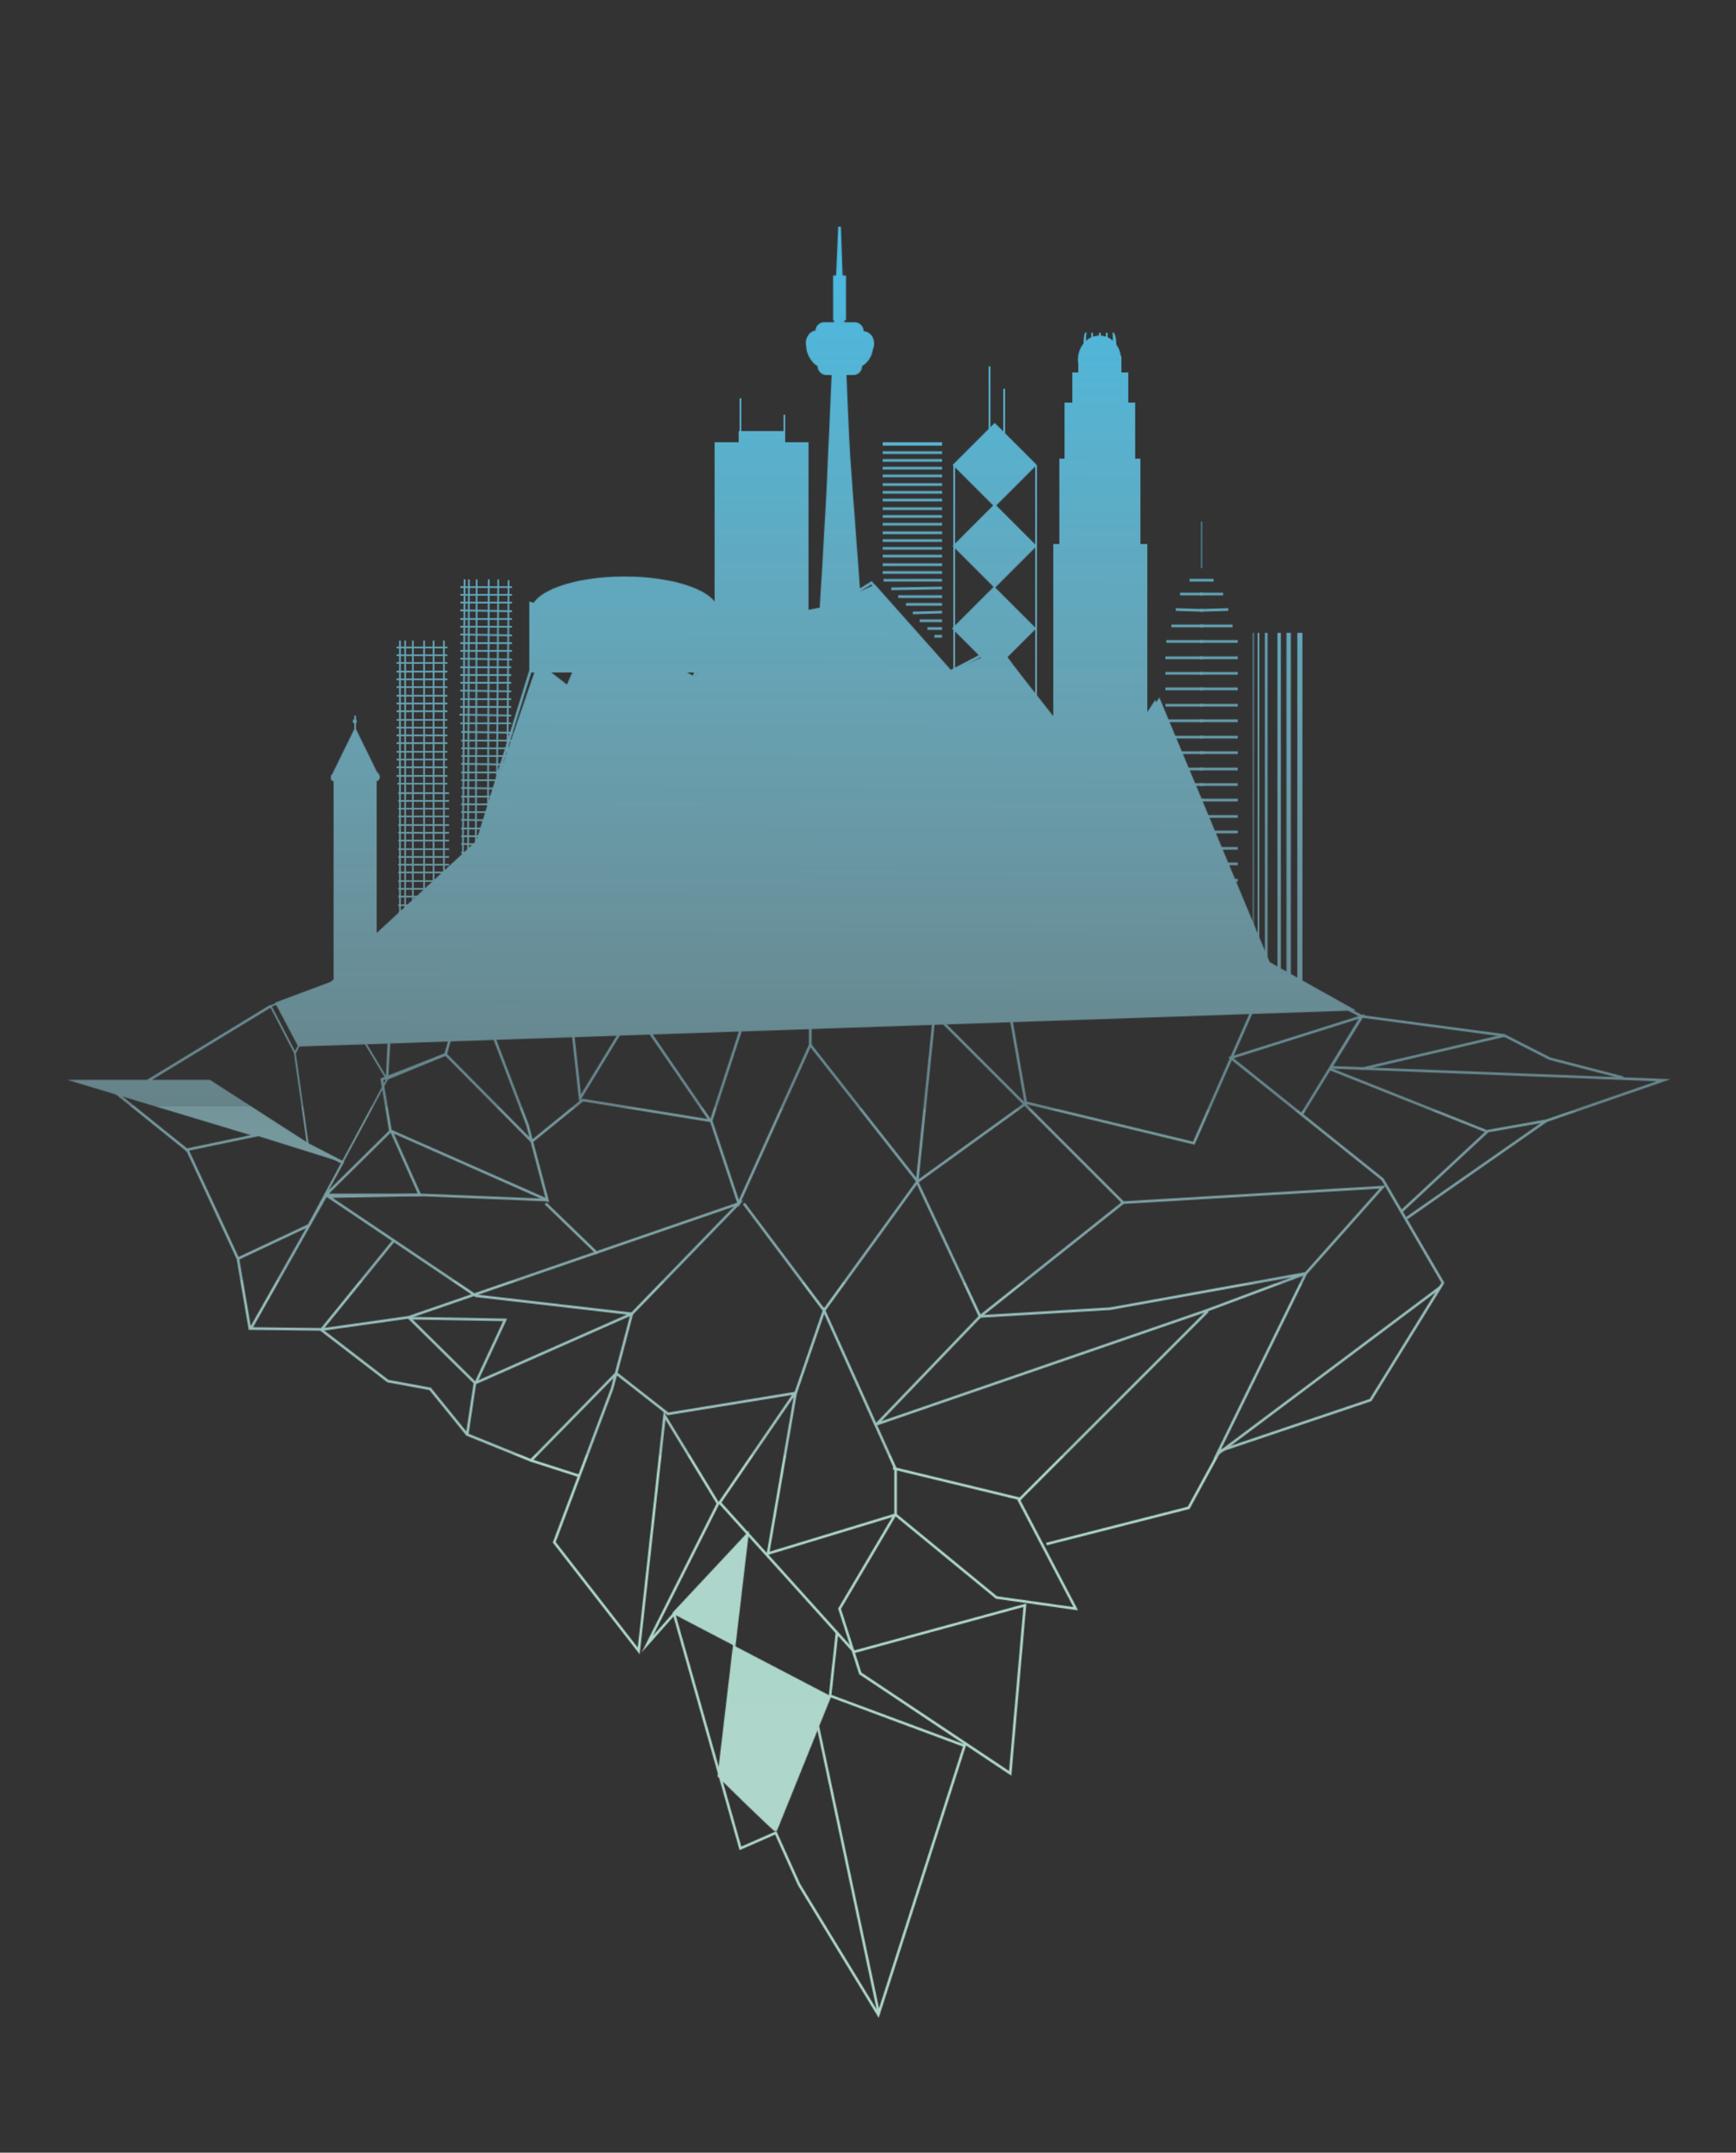 <svg xmlns="http://www.w3.org/2000/svg" viewBox="0 0 2014 2497">
  <rect x="0" y="0" width="2014" height="2497" fill="#333333" stroke="none"/>
  <defs>
    <linearGradient id="linear-gradient" x1="1010.8" y1="205.5" x2="1003.5" y2="2218.5" gradientUnits="userSpaceOnUse">
      <stop offset="0" stop-color="#bce8dc" stop-opacity=".9"/>
      <stop offset=".2" stop-color="#bbe8dc" stop-opacity=".9"/>
      <stop offset=".3" stop-color="#b9e6dc" stop-opacity=".9"/>
      <stop offset=".3" stop-color="#b5e4dd" stop-opacity=".8"/>
      <stop offset=".4" stop-color="#aee0dd" stop-opacity=".8"/>
      <stop offset=".4" stop-color="#a7dbde" stop-opacity=".7"/>
      <stop offset=".5" stop-color="#9dd6df" stop-opacity=".6"/>
      <stop offset=".5" stop-color="#99d3df" stop-opacity=".5"/>
      <stop offset=".7" stop-color="#7fcbe0" stop-opacity=".7"/>
      <stop offset="1" stop-color="#49bae2"/>
    </linearGradient>
    <linearGradient id="linear-gradient-2" y1="1248.5" x2="2014" y2="1248.5" gradientUnits="userSpaceOnUse">
      <stop offset="0" stop-color="#b8f8ff" stop-opacity=".9"/>
      <stop offset=".1" stop-color="#b4f8ff" stop-opacity=".9"/>
      <stop offset=".3" stop-color="#a6f9ff" stop-opacity=".9"/>
      <stop offset=".5" stop-color="#91faff" stop-opacity=".8"/>
      <stop offset=".6" stop-color="#72fbff" stop-opacity=".8"/>
      <stop offset=".8" stop-color="#4afcff" stop-opacity=".7"/>
      <stop offset=".9" stop-color="#1bfeff" stop-opacity=".6"/>
      <stop offset="1" stop-color="#0ff" stop-opacity=".5"/>
    </linearGradient>
    <style>
      .cls-1,.cls-2,.cls-3,.cls-4,.cls-6,.cls-7{stroke:#fff;stroke-miterlimit:10}.cls-1{stroke-width:2px}.cls-2{stroke-width:5px}.cls-3{stroke-width:4px}.cls-4,.cls-7{stroke-width:3px}.cls-7{fill:none}
    </style>
    <mask id="mask" x="0" y="0" width="2014" height="2497" maskUnits="userSpaceOnUse">
      <g id="cityscape">
        <g id="hk-2">
          <path class="cls-1" transform="rotate(-135 1154 729)" d="M1121 695h67v67h-67z"/>
          <path class="cls-1" transform="rotate(-135 1154 634)" d="M1121 601h67v67h-67z"/>
          <path class="cls-1" transform="rotate(-135 1154 540)" d="M1121 507h67v67h-67z"/>
          <path class="cls-1" d="M1202 540v303M1107 540v264M1154 778V494M1165 504v-53M1148 500v-75"/>
        </g>
        <g id="hk-1">
          <ellipse class="cls-1" cx="1275.6" cy="417.1" rx="24" ry="26.9"/>
          <path class="cls-1" transform="rotate(180 1276 581)" d="M1252 415h48v333h-48z"/>
          <path class="cls-1" transform="rotate(180 1276 600)" d="M1244 434h63v333h-63z"/>
          <path class="cls-1" transform="rotate(180 1276 635)" d="M1236 469h80v333h-80z"/>
          <path class="cls-1" transform="rotate(180 1276 700)" d="M1230 534h92v333h-92z"/>
          <path class="cls-1" transform="rotate(180 1276 799)" d="M1222 633h107v333h-107z"/>
          <path class="cls-1" d="M1284 966V386M1276 966V386M1267 966V386M1258 965V399s0-10 2-13M1294 965V399s0-10-3-13"/>
          <path class="cls-2" d="M1316 955h-80M1316 942h-80M1316 929h-80M1316 916h-80M1316 902h-80M1316 883h-80M1316 869h-80M1316 856h-80M1316 843h-80M1316 830h-80M1316 813h-80M1316 799h-80M1316 786h-80M1316 773h-80M1316 760h-80M1316 740h-80M1316 727h-80M1316 713h-80M1316 700h-80M1316 687h-80M1316 669h-80M1316 656h-80M1316 642h-80M1316 623h-80M1316 610h-80M1316 597h-80M1316 583h-80M1316 570h-80M1301 550h-49M1301 524h-49M1301 510h-49M1301 497h-49M1301 485h-49M1300 461h-50M1300 439h-50"/>
        </g>
        <g id="hk3">
          <path class="cls-3" d="M1093 515h-69"/>
          <path class="cls-4" d="M1093 525h-69M1093 534h-69M1093 543h-69M1093 552h-69M1093 562h-69M1093 571h-69M1093 580h-69M1093 590h-69M1093 599h-69M1093 608h-69M1093 618h-69M1093 627h-69M1093 636h-69M1093 645h-69M1093 655h-69M1093 664h-69M1093 673h-68M1093 682l-59 1M1093 692h-51M1093 701h-42M1093 710l-34 1M1093 720h-26M1093 738h-9M1093 729h-17"/>
        </g>
        <g id="hk5">
          <path stroke-width="6" stroke-miterlimit="10" stroke="#fff" d="M1508 1153V734"/>
          <path class="cls-2" d="M1495 1153V734"/>
          <path class="cls-3" d="M1484 1153V734"/>
          <path class="cls-4" d="M1469 1153V734"/>
          <path class="cls-1" d="M1460 1153V734"/>
          <path class="cls-6" d="M1454 1153V734"/>
        </g>
        <g id="hk6">
          <g id="hk4">
            <path class="cls-3" d="M1392 1057h44"/>
            <path class="cls-4" d="M1392 1039h44M1392 1021h44M1392 1002h44M1392 984h44M1392 965h44M1392 947h44M1392 928h44M1392 910h44M1392 892h44M1392 873h44M1392 855h44M1392 836h44M1392 818h44M1392 799h44M1392 781h44M1392 763h44M1392 744h44M1392 726h38M1392 708l33-1M1392 689h27"/>
          </g>
          <g id="hk4-2" data-name="hk4">
            <path class="cls-3" d="M1396 1057h-44"/>
            <path class="cls-4" d="M1396 1039h-44M1396 1021h-44M1396 1002h-44M1396 984h-44M1396 965h-44M1396 947h-44M1396 928h-44M1396 910h-44M1396 892h-44M1396 873h-44M1396 855h-44M1396 836h-44M1396 818h-44M1396 799h-44M1396 781h-44M1396 763h-44M1396 744h-43M1396 726h-37M1396 708l-32-1M1396 689h-27"/>
          </g>
          <path class="cls-6" d="M1394 659v-54"/>
          <path class="cls-4" d="M1380 673h28"/>
        </g>
        <g id="roger-center">
          <ellipse class="cls-1" cx="724.6" cy="709" rx="107.6" ry="39.3"/>
          <ellipse class="cls-1" cx="724.6" cy="719.9" rx="107.6" ry="39.3"/>
          <path class="cls-1" d="M615 699l50 16a200 200 0 00119 0l51-16v80H615zM727 724v-42M716 682l-8 40M701 682l-15 39M666 715l18-32M666 687l-18 22M742 682l9 40M757 682l15 37M775 685l16 29M794 690l15 18M802 779v-41M788 779v-41M773 779v-41M759 779v-41M744 779v-41M730 779v-41M715 779v-41M701 779v-41M686 779v-41M672 779v-41M657 779v-41M643 779v-41M802 738H643"/>
        </g>
        <g id="cntower">
          <path class="cls-4" d="M974 263l-12 269c-2 58-13 229-13 229h53l-17-229c-4-67-11-269-11-269z"/>
          <path class="cls-1" d="M974 760V436"/>
          <rect class="cls-1" x="947" y="374" width="54" height="27.3" rx="9.2" transform="rotate(-180 974 388)"/>
          <rect class="cls-1" x="949" y="406" width="49.5" height="27.3" rx="8.8" transform="rotate(180 974 420)"/>
          <path class="cls-1" d="M949 384l51 1c9 0 14 7 13 16l-2 7c-1 7-9 17-16 17h-41c-8 0-15-10-17-18l-1-7c-1-8 4-16 13-16z"/>
          <path class="cls-4" d="M1010 412h-71"/>
          <path class="cls-4" transform="rotate(180 974 346)" d="M968 322h12v49h-12z"/>
        </g>
        <g id="toronto3">
          <g id="hk5-2" data-name="hk5">
            <path class="cls-1" d="M515 1077V743M503 1077V743M492 1077V743M479 1077V743M470 1077V743M464 1077V743"/>
          </g>
          <g id="hk3-2" data-name="hk3">
            <path class="cls-1" d="M519 751h-59M519 760h-59M519 769h-59M519 779h-59M519 788h-59M519 797h-59M519 807h-59M519 816h-59M519 825h-59M519 835h-59M519 844h-59M519 853h-59M519 862h-59M519 872h-59M519 881h-59M519 890h-59M519 900h-59M519 909h-58M521 1078h-58M521 920h-59M521 929h-59M521 938h-59M521 947h-59M521 957h-59M521 966h-59M521 975h-59M521 985h-59M521 994h-59M521 1003h-59M521 1012h-59M521 1022h-59M521 1031h-59M521 1040h-59M521 1050h-59M521 1059h-59M521 1068h-59"/>
          </g>
        </g>
        <path class="cls-1" transform="rotate(180 884 511)" d="M859 500h51v21h-51z"/>
        <path class="cls-1" transform="rotate(180 884 673)" d="M831 515h107v317H831z"/>
        <path class="cls-1" transform="rotate(180 884 534)" d="M838 524h93v21h-93z"/>
        <path class="cls-1" transform="rotate(180 884 560)" d="M838 553h93v14h-93z"/>
        <path class="cls-1" transform="rotate(180 884 583)" d="M838 576h93v14h-93z"/>
        <path class="cls-1" transform="rotate(180 884 607)" d="M838 600h93v14h-93z"/>
        <path class="cls-1" transform="rotate(180 884 630)" d="M838 623h93v14h-93z"/>
        <path class="cls-1" transform="rotate(180 884 654)" d="M838 647h93v14h-93z"/>
        <path class="cls-1" transform="rotate(180 884 677)" d="M838 670h93v14h-93z"/>
        <path class="cls-1" transform="rotate(180 884 701)" d="M838 694h93v14h-93z"/>
        <path class="cls-1" transform="rotate(180 884 724)" d="M838 717h93v14h-93z"/>
        <path class="cls-1" transform="rotate(180 884 748)" d="M838 740h93v14h-93z"/>
        <path class="cls-1" transform="rotate(180 884 771)" d="M838 764h93v14h-93z"/>
        <path class="cls-1" transform="rotate(180 884 794)" d="M838 787h93v14h-93z"/>
        <path class="cls-1" transform="rotate(180 884 818)" d="M838 811h93v14h-93z"/>
        <path class="cls-1" d="M910 515v-34M859 515v-53"/>
        <g id="toronto3-2" data-name="toronto3">
          <g id="hk5-3" data-name="hk5">
            <path class="cls-1" d="M588 1007l2-334M576 1007l2-335M566 1007l1-335M552 1007l1-335M543 1007l1-335M537 1007l2-335"/>
          </g>
          <g id="hk3-3" data-name="hk3">
            <path class="cls-1" d="M594 681h-60M594 690h-60M594 699h-60M594 709l-60-1M594 718h-60M594 727h-60M594 737l-60-1M594 746h-60M594 755h-60M594 765l-60-1M593 774h-59M593 783h-59M593 792h-59M593 802l-59-1M593 811h-59M593 820h-59M593 830l-60-1M593 839h-59M595 1008l-59-1M595 850l-60-1M595 859h-60M595 868h-60M595 877h-60M595 887l-60-1M595 896h-60M595 905h-60M595 915l-60-1M595 924h-60M595 933h-60M595 942h-60M595 952l-60-1M595 961h-60M595 970h-60M595 980l-60-1M595 989h-60M595 998h-60"/>
          </g>
        </g>
        <path class="cls-1" d="M388 899h48v235h-48z"/>
        <path class="cls-1" d="M385 900a12 12 0 000 4c0 1 19 9 52 1 0 0 4-1 2-6-3-5-1 0-1 0z"/>
        <path class="cls-1" d="M438 899s-5 4-26 4c-20 0-26-4-26-4l26-53zM412 903v-56M412 847l16 55M398 902l14-55M412 846v-16"/>
        <ellipse class="cls-1" cx="411.6" cy="836.7" rx="1.3" ry="1.6"/>
        <path class="cls-1" d="M430 936v1h-35v-1c0-12 8-21 17-21s18 9 18 21zM395 942h35v39h-35zM413 981v-39M395 961h35M395 994h36v46h-36zM395 1052h36v46h-36zM395 1016h35M395 1076h35"/>
      </g>
      <path id="hide" d="M1573 1172l-100-56-128-307-64 97-120-153-57 25-89-100-60 28-120 19-29 60-39-22-10 13-74-34-24 53-35-27-71 207-119 110-48 53-67 25 27 51 1227-42z"/>
      <g id="iceberg">
        <path class="cls-7" d="M1401 1521l-219 219 66 126-92-13-117-96-148 45 32-186 33-96 83 184v52l-65 110 24 75 174 116 17-195-198 54-156-173 87-127-147 24-60-47-99 101-74-30 9-60-76-75 111 2-34 73 181-80-23 87-67 178 98 126 30-273 62 102-82 163 31-35 77 272 41-18 27 60 92 151 100-312-156-58 8-73"/>
        <path class="cls-4" d="M1185 1739l-149-36"/>
        <path class="cls-7" d="M1017 1652l383-132 115-43-227 41-151 9-120 125"/>
        <path class="cls-4" d="M781 1872l86-92-33 280s65 64 66 63l63-156"/>
        <path class="cls-7" d="M863 1396l93 124 108-149 73 156 166-132-219-219 66-125-92 12-118 96-66-9-49 150 32 96 83-184v-51l-64-110 24-75 174-117 16 195-198-54-155 173 87 127-148-24-59 48-100-101-74 29 10 60-74 73a1 1 0 001 1h107l-33-74 181 80-23-87-68-178 99-126 30 273 62-102-86-151 35 23 76-272 42 19 27-61 134-26 57 187-122-81-25 212M1303 1395l301-18-89 100-103 210 259-194"/>
        <path class="cls-7" d="M1150 1051l40 228 195 47 89-202-294-264-30 191z"/>
        <path class="cls-4" d="M1473 1123l107 56"/>
        <path class="cls-7" d="M1190 1280l-126 91 20-195"/>
        <path class="cls-4" d="M940 1212l125 159"/>
        <path class="cls-7" d="M755 781l-76-33-23 54-39-29-123 396-38-51-7 133 68-28 27-96 99-125 13-194 75 77 87 195 71-221-87-68 96 19 65-106 111 155 106 1-216-155 47-29 88 105"/>
        <path class="cls-7" d="M1337 994l-179-244-48 25-28 15"/>
        <path class="cls-7" d="M1466 1112l-126-297-63 96 75 105M1214 1791l165-42 36-66 175-59 84-136-70-120-176-141 152-48-70 114"/>
        <path class="cls-4" d="M672 1712l-56-18"/>
        <path class="cls-7" d="M378 1387l-87 154 81 1 78 60 49 9 43 53"/>
        <path class="cls-7" d="M456 1440l-82 101a1 1 0 001 1l99-14 383-132-124 128-181-21-171-115 107-2 147 6"/>
        <path fill="none" stroke-width="2" stroke-miterlimit="10" stroke="#fff" d="M554 976l-171 165-69 26 28 54 15 106 41 21-41 75 92-171-66-110-41 80"/>
        <path class="cls-7" d="M1626 1405l100-93 68-12 136-47-386-15 36-59 165 22 53 27 85 22"/>
        <path class="cls-4" d="M1746 1201l-167 39M1724 1312l-181-72M396 1348l-38-20-115-74H88l209 63M314 1167l-143 87"/>
      </g>
      <path class="cls-7" d="M1473 1124l-307 32M693 1454l-60-58M330 1310l-115 24M135 1268l82 66M1794 1300l-162 113M217 1333l59 127M359 1421l-83 39M290 1542l-14-82M949 2003l70 330"/>
    </mask>
  </defs>
  <g id="Layer_2" data-name="Layer 2">
    <g mask="url(#mask)" id="upright">
      <path transform="rotate(180 1007 1249)" fill="url(#linear-gradient)" stroke="url(#linear-gradient-2)" stroke-miterlimit="10" d="M1 1h2013v2496H1z"/>
    </g>
  </g>
</svg>
